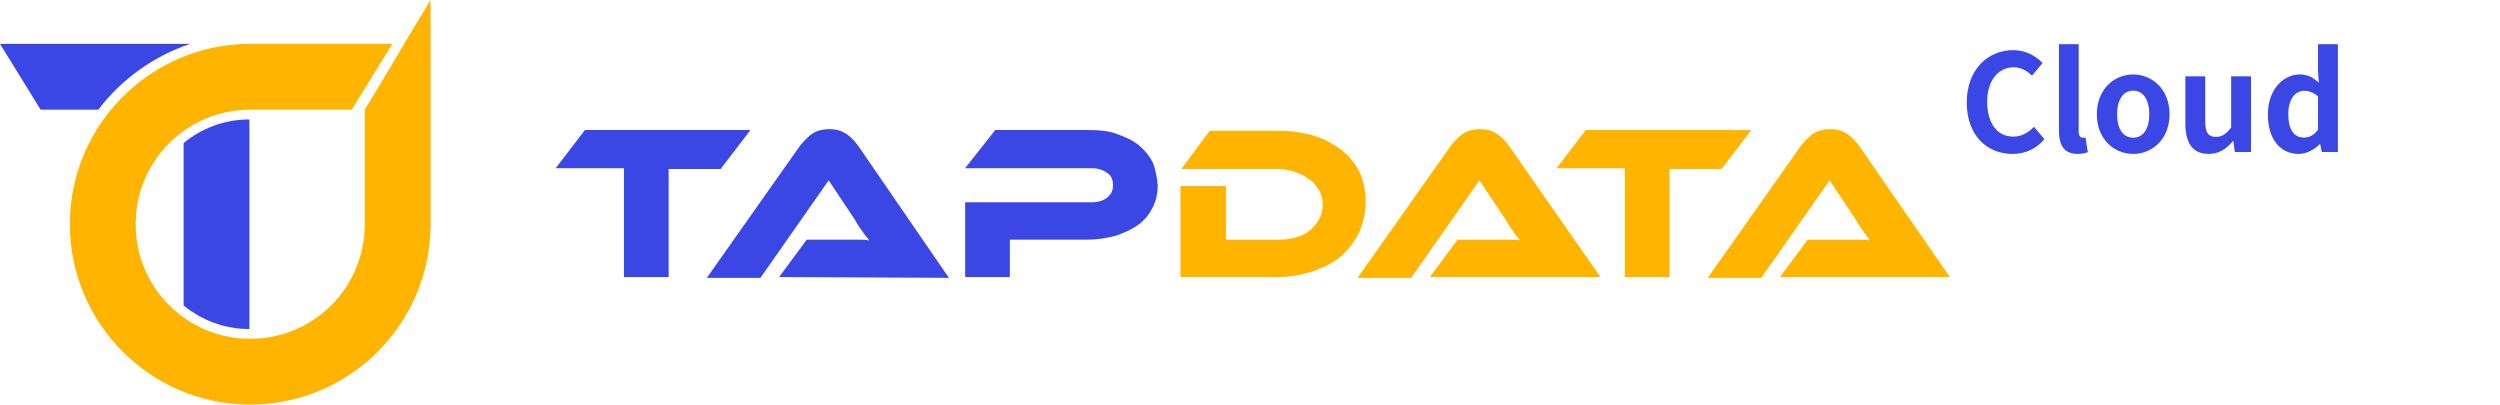 <svg width="148" height="24" viewBox="0 0 148 24" fill="none" xmlns="http://www.w3.org/2000/svg">
<path d="M119.144 9.112C117.648 9.112 116.432 8.04 116.432 6.064C116.432 4.112 117.688 2.968 119.184 2.968C119.936 2.968 120.536 3.328 120.92 3.728L120.296 4.48C120 4.192 119.656 3.984 119.208 3.984C118.312 3.984 117.64 4.752 117.64 6.024C117.64 7.312 118.248 8.088 119.184 8.088C119.688 8.088 120.088 7.848 120.408 7.504L121.032 8.24C120.544 8.808 119.912 9.112 119.144 9.112ZM122.994 9.112C122.178 9.112 121.89 8.576 121.89 7.744V2.616H123.058V7.8C123.058 8.064 123.186 8.152 123.298 8.152C123.346 8.152 123.378 8.152 123.458 8.136L123.602 9.008C123.466 9.064 123.266 9.112 122.994 9.112ZM126.285 9.112C125.165 9.112 124.133 8.248 124.133 6.768C124.133 5.272 125.165 4.408 126.285 4.408C127.405 4.408 128.437 5.272 128.437 6.768C128.437 8.248 127.405 9.112 126.285 9.112ZM126.285 8.152C126.893 8.152 127.237 7.608 127.237 6.768C127.237 5.92 126.893 5.368 126.285 5.368C125.677 5.368 125.333 5.92 125.333 6.768C125.333 7.608 125.677 8.152 126.285 8.152ZM130.749 9.112C129.789 9.112 129.373 8.44 129.373 7.32V4.52H130.549V7.168C130.549 7.864 130.741 8.104 131.173 8.104C131.541 8.104 131.781 7.944 132.085 7.544V4.52H133.261V9H132.301L132.213 8.36H132.181C131.797 8.816 131.365 9.112 130.749 9.112ZM136.091 9.112C134.979 9.112 134.259 8.232 134.259 6.768C134.259 5.304 135.171 4.408 136.139 4.408C136.643 4.408 136.955 4.6 137.275 4.896L137.227 4.192V2.616H138.403V9H137.451L137.355 8.536H137.331C137.003 8.856 136.555 9.112 136.091 9.112ZM136.395 8.144C136.707 8.144 136.971 8.016 137.227 7.68V5.712C136.955 5.464 136.675 5.376 136.395 5.376C135.891 5.376 135.467 5.856 135.467 6.752C135.467 7.68 135.803 8.144 136.395 8.144Z" fill="#3B47E5"/>
<g clip-path="url(#clip0_21227_519)">
<path fill-rule="evenodd" clip-rule="evenodd" d="M5.82 6.493H2.405L0 2.598H11.255C9.09 3.319 7.166 4.714 5.82 6.493ZM14.765 7.071V19.479C13.274 19.479 11.928 18.95 10.87 18.085V8.465C11.928 7.6 13.274 7.071 14.765 7.071Z" fill="#3B47E5"/>
<path fill-rule="evenodd" clip-rule="evenodd" d="M14.814 2.597C8.946 2.597 4.136 7.359 4.136 13.275C4.136 19.142 8.898 23.952 14.814 23.952C20.681 23.952 25.491 19.19 25.491 13.275V0C24.192 2.116 22.894 4.377 21.595 6.493V13.275C21.595 17.026 18.565 20.056 14.814 20.056C11.062 20.056 8.032 17.026 8.032 13.275C8.032 9.523 11.062 6.493 14.814 6.493C16.834 6.493 18.854 6.493 20.826 6.493L23.23 2.597C20.441 2.597 17.603 2.597 14.814 2.597Z" fill="#FFB400"/>
<path d="M105.379 16.401L107.014 14.188H109.178C109.419 14.188 109.707 14.188 109.996 14.188C110.285 14.188 110.525 14.188 110.717 14.237C110.621 14.092 110.429 13.9 110.285 13.659C110.092 13.419 109.996 13.227 109.852 12.986L108.313 10.678L104.273 16.449H101.098L106.629 8.609C106.822 8.369 107.062 8.128 107.303 7.936C107.591 7.744 107.928 7.647 108.361 7.647C108.794 7.647 109.082 7.744 109.371 7.936C109.659 8.128 109.852 8.369 110.044 8.609L115.431 16.401H105.379ZM80.85 11.976C80.85 12.601 80.705 13.178 80.465 13.756C80.176 14.333 79.84 14.766 79.407 15.15C78.974 15.535 78.397 15.824 77.724 16.064C77.098 16.257 76.425 16.401 75.655 16.401H69.884V11.014H72.577V14.188H75.703C76.088 14.188 76.425 14.14 76.761 14.044C77.098 13.948 77.339 13.804 77.579 13.611C77.772 13.419 78.012 13.178 78.108 12.938C78.252 12.698 78.301 12.409 78.301 12.12C78.301 11.832 78.252 11.543 78.108 11.303C77.964 11.062 77.82 10.822 77.531 10.629C77.243 10.437 77.002 10.293 76.713 10.197C76.425 10.1 76.04 10.004 75.703 10.004H69.932L71.615 7.744H75.703C76.473 7.744 77.146 7.84 77.772 8.032C78.397 8.225 78.926 8.513 79.455 8.898C79.888 9.283 80.273 9.716 80.513 10.245C80.754 10.774 80.85 11.399 80.85 11.976ZM84.649 16.401L86.285 14.188H88.449C88.689 14.188 88.978 14.188 89.267 14.188C89.555 14.188 89.796 14.188 89.988 14.237C89.892 14.092 89.699 13.9 89.555 13.659C89.363 13.419 89.267 13.227 89.122 12.986L87.583 10.678L83.543 16.449H80.369L85.9 8.609C86.092 8.369 86.333 8.128 86.573 7.936C86.862 7.744 87.198 7.647 87.631 7.647C88.064 7.647 88.353 7.744 88.641 7.936C88.93 8.128 89.122 8.369 89.315 8.609L94.749 16.401H84.649ZM103.647 7.744L101.916 10.004H98.838V16.401H96.192V9.956H92.152L93.884 7.696H103.647V7.744Z" fill="#FFB400"/>
<path d="M68.537 10.966C68.537 11.447 68.441 11.88 68.248 12.265C68.056 12.649 67.816 12.986 67.431 13.275C67.046 13.563 66.613 13.756 66.084 13.948C65.555 14.092 64.978 14.188 64.305 14.188H59.783V16.401H57.138V11.976H64.593C65.026 11.976 65.314 11.88 65.555 11.688C65.796 11.495 65.892 11.255 65.892 10.966C65.892 10.678 65.796 10.389 65.555 10.245C65.314 10.052 64.978 9.956 64.593 9.956H57.138L58.918 7.696H64.353C65.026 7.696 65.651 7.744 66.132 7.936C66.661 8.128 67.094 8.321 67.431 8.609C67.767 8.898 68.056 9.235 68.248 9.619C68.393 10.004 68.489 10.437 68.537 10.966ZM44.393 7.744L42.661 10.004H39.583V16.401H36.938V9.956H32.898L34.629 7.696H44.393V7.744ZM46.124 16.401L47.759 14.188H49.924C50.164 14.188 50.453 14.188 50.741 14.188C51.03 14.188 51.27 14.188 51.463 14.237C51.367 14.092 51.174 13.9 51.03 13.659C50.838 13.419 50.741 13.227 50.597 12.986L49.058 10.678L45.018 16.449H41.844L47.375 8.609C47.567 8.369 47.807 8.128 48.048 7.936C48.337 7.744 48.673 7.647 49.106 7.647C49.539 7.647 49.828 7.744 50.116 7.936C50.405 8.128 50.597 8.369 50.789 8.609L56.176 16.449L46.124 16.401Z" fill="#3B47E5"/>
</g>
<defs>
<clipPath id="clip0_21227_519">
<rect width="115.431" height="24" fill="white"/>
</clipPath>
</defs>
</svg>
